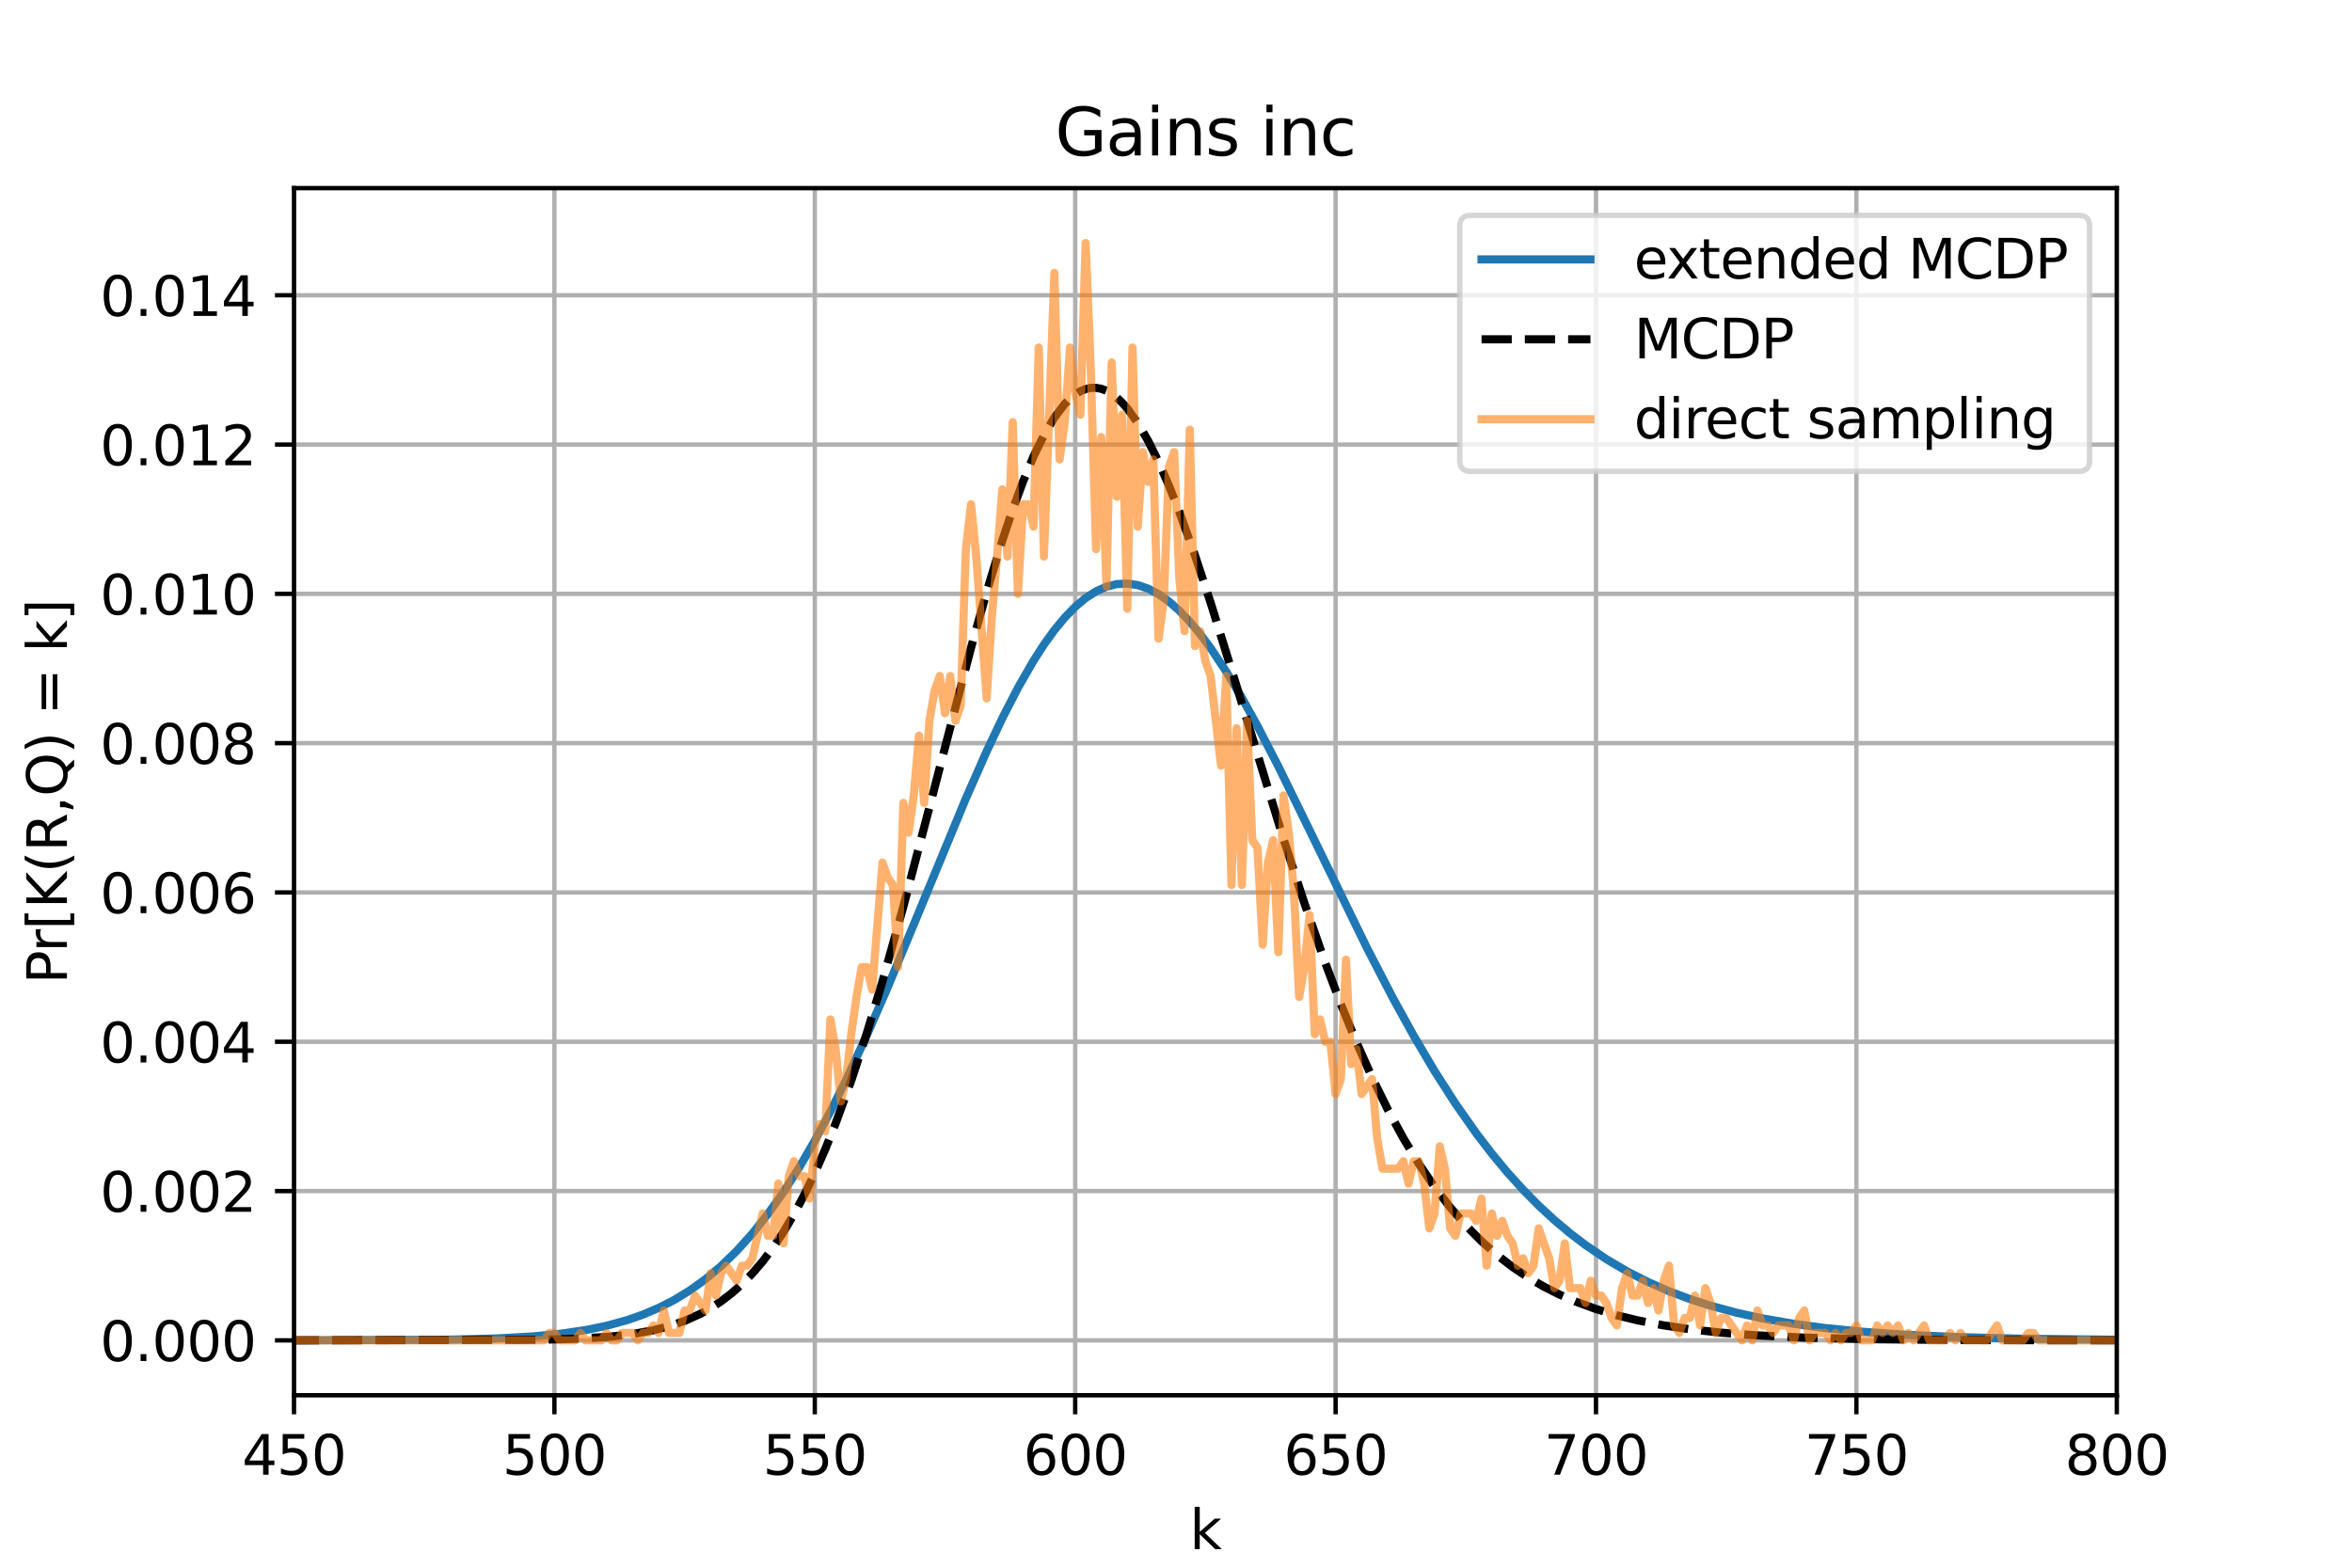 <?xml version="1.0" encoding="utf-8" standalone="no"?>
<!DOCTYPE svg PUBLIC "-//W3C//DTD SVG 1.1//EN"
  "http://www.w3.org/Graphics/SVG/1.1/DTD/svg11.dtd">
<svg xmlns:xlink="http://www.w3.org/1999/xlink" width="432pt" height="288pt" viewBox="0 0 432 288" xmlns="http://www.w3.org/2000/svg" version="1.1">
 <defs>
  <style type="text/css">*{stroke-linejoin: round; stroke-linecap: butt}</style>
 </defs>
 <g id="figure_1">
  <g id="patch_1">
   <path d="M 0 288 
L 432 288 
L 432 0 
L 0 0 
z
" style="fill: #ffffff"/>
  </g>
  <g id="axes_1">
   <g id="patch_2">
    <path d="M 54 256.32 
L 388.8 256.32 
L 388.8 34.56 
L 54 34.56 
z
" style="fill: #ffffff"/>
   </g>
   <g id="matplotlib.axis_1">
    <g id="xtick_1">
     <g id="line2d_1">
      <path d="M 54 256.32 
L 54 34.56 
" clip-path="url(#pe36a8dc9d0)" style="fill: none; stroke: #b0b0b0; stroke-width: 0.8; stroke-linecap: square"/>
     </g>
     <g id="line2d_2">
      <defs>
       <path id="m3f7d55dd46" d="M 0 0 
L 0 3.5 
" style="stroke: #000000; stroke-width: 0.8"/>
      </defs>
      <g>
       <use xlink:href="#m3f7d55dd46" x="54" y="256.32" style="stroke: #000000; stroke-width: 0.8"/>
      </g>
     </g>
     <g id="text_1">
      <!-- 450 -->
      <g transform="translate(44.456 270.918) scale(0.1 -0.1)">
       <defs>
        <path id="DejaVuSans-34" d="M 2419 4116 
L 825 1625 
L 2419 1625 
L 2419 4116 
z
M 2253 4666 
L 3047 4666 
L 3047 1625 
L 3713 1625 
L 3713 1100 
L 3047 1100 
L 3047 0 
L 2419 0 
L 2419 1100 
L 313 1100 
L 313 1709 
L 2253 4666 
z
" transform="scale(0.016)"/>
        <path id="DejaVuSans-35" d="M 691 4666 
L 3169 4666 
L 3169 4134 
L 1269 4134 
L 1269 2991 
Q 1406 3038 1543 3061 
Q 1681 3084 1819 3084 
Q 2600 3084 3056 2656 
Q 3513 2228 3513 1497 
Q 3513 744 3044 326 
Q 2575 -91 1722 -91 
Q 1428 -91 1123 -41 
Q 819 9 494 109 
L 494 744 
Q 775 591 1075 516 
Q 1375 441 1709 441 
Q 2250 441 2565 725 
Q 2881 1009 2881 1497 
Q 2881 1984 2565 2268 
Q 2250 2553 1709 2553 
Q 1456 2553 1204 2497 
Q 953 2441 691 2322 
L 691 4666 
z
" transform="scale(0.016)"/>
        <path id="DejaVuSans-30" d="M 2034 4250 
Q 1547 4250 1301 3770 
Q 1056 3291 1056 2328 
Q 1056 1369 1301 889 
Q 1547 409 2034 409 
Q 2525 409 2770 889 
Q 3016 1369 3016 2328 
Q 3016 3291 2770 3770 
Q 2525 4250 2034 4250 
z
M 2034 4750 
Q 2819 4750 3233 4129 
Q 3647 3509 3647 2328 
Q 3647 1150 3233 529 
Q 2819 -91 2034 -91 
Q 1250 -91 836 529 
Q 422 1150 422 2328 
Q 422 3509 836 4129 
Q 1250 4750 2034 4750 
z
" transform="scale(0.016)"/>
       </defs>
       <use xlink:href="#DejaVuSans-34"/>
       <use xlink:href="#DejaVuSans-35" x="63.623"/>
       <use xlink:href="#DejaVuSans-30" x="127.246"/>
      </g>
     </g>
    </g>
    <g id="xtick_2">
     <g id="line2d_3">
      <path d="M 101.829 256.32 
L 101.829 34.56 
" clip-path="url(#pe36a8dc9d0)" style="fill: none; stroke: #b0b0b0; stroke-width: 0.8; stroke-linecap: square"/>
     </g>
     <g id="line2d_4">
      <g>
       <use xlink:href="#m3f7d55dd46" x="101.829" y="256.32" style="stroke: #000000; stroke-width: 0.8"/>
      </g>
     </g>
     <g id="text_2">
      <!-- 500 -->
      <g transform="translate(92.285 270.918) scale(0.1 -0.1)">
       <use xlink:href="#DejaVuSans-35"/>
       <use xlink:href="#DejaVuSans-30" x="63.623"/>
       <use xlink:href="#DejaVuSans-30" x="127.246"/>
      </g>
     </g>
    </g>
    <g id="xtick_3">
     <g id="line2d_5">
      <path d="M 149.657 256.32 
L 149.657 34.56 
" clip-path="url(#pe36a8dc9d0)" style="fill: none; stroke: #b0b0b0; stroke-width: 0.8; stroke-linecap: square"/>
     </g>
     <g id="line2d_6">
      <g>
       <use xlink:href="#m3f7d55dd46" x="149.657" y="256.32" style="stroke: #000000; stroke-width: 0.8"/>
      </g>
     </g>
     <g id="text_3">
      <!-- 550 -->
      <g transform="translate(140.113 270.918) scale(0.1 -0.1)">
       <use xlink:href="#DejaVuSans-35"/>
       <use xlink:href="#DejaVuSans-35" x="63.623"/>
       <use xlink:href="#DejaVuSans-30" x="127.246"/>
      </g>
     </g>
    </g>
    <g id="xtick_4">
     <g id="line2d_7">
      <path d="M 197.486 256.32 
L 197.486 34.56 
" clip-path="url(#pe36a8dc9d0)" style="fill: none; stroke: #b0b0b0; stroke-width: 0.8; stroke-linecap: square"/>
     </g>
     <g id="line2d_8">
      <g>
       <use xlink:href="#m3f7d55dd46" x="197.486" y="256.32" style="stroke: #000000; stroke-width: 0.8"/>
      </g>
     </g>
     <g id="text_4">
      <!-- 600 -->
      <g transform="translate(187.942 270.918) scale(0.1 -0.1)">
       <defs>
        <path id="DejaVuSans-36" d="M 2113 2584 
Q 1688 2584 1439 2293 
Q 1191 2003 1191 1497 
Q 1191 994 1439 701 
Q 1688 409 2113 409 
Q 2538 409 2786 701 
Q 3034 994 3034 1497 
Q 3034 2003 2786 2293 
Q 2538 2584 2113 2584 
z
M 3366 4563 
L 3366 3988 
Q 3128 4100 2886 4159 
Q 2644 4219 2406 4219 
Q 1781 4219 1451 3797 
Q 1122 3375 1075 2522 
Q 1259 2794 1537 2939 
Q 1816 3084 2150 3084 
Q 2853 3084 3261 2657 
Q 3669 2231 3669 1497 
Q 3669 778 3244 343 
Q 2819 -91 2113 -91 
Q 1303 -91 875 529 
Q 447 1150 447 2328 
Q 447 3434 972 4092 
Q 1497 4750 2381 4750 
Q 2619 4750 2861 4703 
Q 3103 4656 3366 4563 
z
" transform="scale(0.016)"/>
       </defs>
       <use xlink:href="#DejaVuSans-36"/>
       <use xlink:href="#DejaVuSans-30" x="63.623"/>
       <use xlink:href="#DejaVuSans-30" x="127.246"/>
      </g>
     </g>
    </g>
    <g id="xtick_5">
     <g id="line2d_9">
      <path d="M 245.314 256.32 
L 245.314 34.56 
" clip-path="url(#pe36a8dc9d0)" style="fill: none; stroke: #b0b0b0; stroke-width: 0.8; stroke-linecap: square"/>
     </g>
     <g id="line2d_10">
      <g>
       <use xlink:href="#m3f7d55dd46" x="245.314" y="256.32" style="stroke: #000000; stroke-width: 0.8"/>
      </g>
     </g>
     <g id="text_5">
      <!-- 650 -->
      <g transform="translate(235.771 270.918) scale(0.1 -0.1)">
       <use xlink:href="#DejaVuSans-36"/>
       <use xlink:href="#DejaVuSans-35" x="63.623"/>
       <use xlink:href="#DejaVuSans-30" x="127.246"/>
      </g>
     </g>
    </g>
    <g id="xtick_6">
     <g id="line2d_11">
      <path d="M 293.143 256.32 
L 293.143 34.56 
" clip-path="url(#pe36a8dc9d0)" style="fill: none; stroke: #b0b0b0; stroke-width: 0.8; stroke-linecap: square"/>
     </g>
     <g id="line2d_12">
      <g>
       <use xlink:href="#m3f7d55dd46" x="293.143" y="256.32" style="stroke: #000000; stroke-width: 0.8"/>
      </g>
     </g>
     <g id="text_6">
      <!-- 700 -->
      <g transform="translate(283.599 270.918) scale(0.1 -0.1)">
       <defs>
        <path id="DejaVuSans-37" d="M 525 4666 
L 3525 4666 
L 3525 4397 
L 1831 0 
L 1172 0 
L 2766 4134 
L 525 4134 
L 525 4666 
z
" transform="scale(0.016)"/>
       </defs>
       <use xlink:href="#DejaVuSans-37"/>
       <use xlink:href="#DejaVuSans-30" x="63.623"/>
       <use xlink:href="#DejaVuSans-30" x="127.246"/>
      </g>
     </g>
    </g>
    <g id="xtick_7">
     <g id="line2d_13">
      <path d="M 340.971 256.32 
L 340.971 34.56 
" clip-path="url(#pe36a8dc9d0)" style="fill: none; stroke: #b0b0b0; stroke-width: 0.8; stroke-linecap: square"/>
     </g>
     <g id="line2d_14">
      <g>
       <use xlink:href="#m3f7d55dd46" x="340.971" y="256.32" style="stroke: #000000; stroke-width: 0.8"/>
      </g>
     </g>
     <g id="text_7">
      <!-- 750 -->
      <g transform="translate(331.428 270.918) scale(0.1 -0.1)">
       <use xlink:href="#DejaVuSans-37"/>
       <use xlink:href="#DejaVuSans-35" x="63.623"/>
       <use xlink:href="#DejaVuSans-30" x="127.246"/>
      </g>
     </g>
    </g>
    <g id="xtick_8">
     <g id="line2d_15">
      <path d="M 388.8 256.32 
L 388.8 34.56 
" clip-path="url(#pe36a8dc9d0)" style="fill: none; stroke: #b0b0b0; stroke-width: 0.8; stroke-linecap: square"/>
     </g>
     <g id="line2d_16">
      <g>
       <use xlink:href="#m3f7d55dd46" x="388.8" y="256.32" style="stroke: #000000; stroke-width: 0.8"/>
      </g>
     </g>
     <g id="text_8">
      <!-- 800 -->
      <g transform="translate(379.256 270.918) scale(0.1 -0.1)">
       <defs>
        <path id="DejaVuSans-38" d="M 2034 2216 
Q 1584 2216 1326 1975 
Q 1069 1734 1069 1313 
Q 1069 891 1326 650 
Q 1584 409 2034 409 
Q 2484 409 2743 651 
Q 3003 894 3003 1313 
Q 3003 1734 2745 1975 
Q 2488 2216 2034 2216 
z
M 1403 2484 
Q 997 2584 770 2862 
Q 544 3141 544 3541 
Q 544 4100 942 4425 
Q 1341 4750 2034 4750 
Q 2731 4750 3128 4425 
Q 3525 4100 3525 3541 
Q 3525 3141 3298 2862 
Q 3072 2584 2669 2484 
Q 3125 2378 3379 2068 
Q 3634 1759 3634 1313 
Q 3634 634 3220 271 
Q 2806 -91 2034 -91 
Q 1263 -91 848 271 
Q 434 634 434 1313 
Q 434 1759 690 2068 
Q 947 2378 1403 2484 
z
M 1172 3481 
Q 1172 3119 1398 2916 
Q 1625 2713 2034 2713 
Q 2441 2713 2670 2916 
Q 2900 3119 2900 3481 
Q 2900 3844 2670 4047 
Q 2441 4250 2034 4250 
Q 1625 4250 1398 4047 
Q 1172 3844 1172 3481 
z
" transform="scale(0.016)"/>
       </defs>
       <use xlink:href="#DejaVuSans-38"/>
       <use xlink:href="#DejaVuSans-30" x="63.623"/>
       <use xlink:href="#DejaVuSans-30" x="127.246"/>
      </g>
     </g>
    </g>
    <g id="text_9">
     <!-- k -->
     <g transform="translate(218.505 284.597) scale(0.1 -0.1)">
      <defs>
       <path id="DejaVuSans-6b" d="M 581 4863 
L 1159 4863 
L 1159 1991 
L 2875 3500 
L 3609 3500 
L 1753 1863 
L 3688 0 
L 2938 0 
L 1159 1709 
L 1159 0 
L 581 0 
L 581 4863 
z
" transform="scale(0.016)"/>
      </defs>
      <use xlink:href="#DejaVuSans-6b"/>
     </g>
    </g>
   </g>
   <g id="matplotlib.axis_2">
    <g id="ytick_1">
     <g id="line2d_17">
      <path d="M 54 246.24 
L 388.8 246.24 
" clip-path="url(#pe36a8dc9d0)" style="fill: none; stroke: #b0b0b0; stroke-width: 0.8; stroke-linecap: square"/>
     </g>
     <g id="line2d_18">
      <defs>
       <path id="m214c21cebf" d="M 0 0 
L -3.5 0 
" style="stroke: #000000; stroke-width: 0.8"/>
      </defs>
      <g>
       <use xlink:href="#m214c21cebf" x="54" y="246.24" style="stroke: #000000; stroke-width: 0.8"/>
      </g>
     </g>
     <g id="text_10">
      <!-- 0.000 -->
      <g transform="translate(18.372 250.039) scale(0.1 -0.1)">
       <defs>
        <path id="DejaVuSans-2e" d="M 684 794 
L 1344 794 
L 1344 0 
L 684 0 
L 684 794 
z
" transform="scale(0.016)"/>
       </defs>
       <use xlink:href="#DejaVuSans-30"/>
       <use xlink:href="#DejaVuSans-2e" x="63.623"/>
       <use xlink:href="#DejaVuSans-30" x="95.41"/>
       <use xlink:href="#DejaVuSans-30" x="159.033"/>
       <use xlink:href="#DejaVuSans-30" x="222.656"/>
      </g>
     </g>
    </g>
    <g id="ytick_2">
     <g id="line2d_19">
      <path d="M 54 218.811 
L 388.8 218.811 
" clip-path="url(#pe36a8dc9d0)" style="fill: none; stroke: #b0b0b0; stroke-width: 0.8; stroke-linecap: square"/>
     </g>
     <g id="line2d_20">
      <g>
       <use xlink:href="#m214c21cebf" x="54" y="218.811" style="stroke: #000000; stroke-width: 0.8"/>
      </g>
     </g>
     <g id="text_11">
      <!-- 0.002 -->
      <g transform="translate(18.372 222.611) scale(0.1 -0.1)">
       <defs>
        <path id="DejaVuSans-32" d="M 1228 531 
L 3431 531 
L 3431 0 
L 469 0 
L 469 531 
Q 828 903 1448 1529 
Q 2069 2156 2228 2338 
Q 2531 2678 2651 2914 
Q 2772 3150 2772 3378 
Q 2772 3750 2511 3984 
Q 2250 4219 1831 4219 
Q 1534 4219 1204 4116 
Q 875 4013 500 3803 
L 500 4441 
Q 881 4594 1212 4672 
Q 1544 4750 1819 4750 
Q 2544 4750 2975 4387 
Q 3406 4025 3406 3419 
Q 3406 3131 3298 2873 
Q 3191 2616 2906 2266 
Q 2828 2175 2409 1742 
Q 1991 1309 1228 531 
z
" transform="scale(0.016)"/>
       </defs>
       <use xlink:href="#DejaVuSans-30"/>
       <use xlink:href="#DejaVuSans-2e" x="63.623"/>
       <use xlink:href="#DejaVuSans-30" x="95.41"/>
       <use xlink:href="#DejaVuSans-30" x="159.033"/>
       <use xlink:href="#DejaVuSans-32" x="222.656"/>
      </g>
     </g>
    </g>
    <g id="ytick_3">
     <g id="line2d_21">
      <path d="M 54 191.383 
L 388.8 191.383 
" clip-path="url(#pe36a8dc9d0)" style="fill: none; stroke: #b0b0b0; stroke-width: 0.8; stroke-linecap: square"/>
     </g>
     <g id="line2d_22">
      <g>
       <use xlink:href="#m214c21cebf" x="54" y="191.383" style="stroke: #000000; stroke-width: 0.8"/>
      </g>
     </g>
     <g id="text_12">
      <!-- 0.004 -->
      <g transform="translate(18.372 195.182) scale(0.1 -0.1)">
       <use xlink:href="#DejaVuSans-30"/>
       <use xlink:href="#DejaVuSans-2e" x="63.623"/>
       <use xlink:href="#DejaVuSans-30" x="95.41"/>
       <use xlink:href="#DejaVuSans-30" x="159.033"/>
       <use xlink:href="#DejaVuSans-34" x="222.656"/>
      </g>
     </g>
    </g>
    <g id="ytick_4">
     <g id="line2d_23">
      <path d="M 54 163.954 
L 388.8 163.954 
" clip-path="url(#pe36a8dc9d0)" style="fill: none; stroke: #b0b0b0; stroke-width: 0.8; stroke-linecap: square"/>
     </g>
     <g id="line2d_24">
      <g>
       <use xlink:href="#m214c21cebf" x="54" y="163.954" style="stroke: #000000; stroke-width: 0.8"/>
      </g>
     </g>
     <g id="text_13">
      <!-- 0.006 -->
      <g transform="translate(18.372 167.754) scale(0.1 -0.1)">
       <use xlink:href="#DejaVuSans-30"/>
       <use xlink:href="#DejaVuSans-2e" x="63.623"/>
       <use xlink:href="#DejaVuSans-30" x="95.41"/>
       <use xlink:href="#DejaVuSans-30" x="159.033"/>
       <use xlink:href="#DejaVuSans-36" x="222.656"/>
      </g>
     </g>
    </g>
    <g id="ytick_5">
     <g id="line2d_25">
      <path d="M 54 136.526 
L 388.8 136.526 
" clip-path="url(#pe36a8dc9d0)" style="fill: none; stroke: #b0b0b0; stroke-width: 0.8; stroke-linecap: square"/>
     </g>
     <g id="line2d_26">
      <g>
       <use xlink:href="#m214c21cebf" x="54" y="136.526" style="stroke: #000000; stroke-width: 0.8"/>
      </g>
     </g>
     <g id="text_14">
      <!-- 0.008 -->
      <g transform="translate(18.372 140.325) scale(0.1 -0.1)">
       <use xlink:href="#DejaVuSans-30"/>
       <use xlink:href="#DejaVuSans-2e" x="63.623"/>
       <use xlink:href="#DejaVuSans-30" x="95.41"/>
       <use xlink:href="#DejaVuSans-30" x="159.033"/>
       <use xlink:href="#DejaVuSans-38" x="222.656"/>
      </g>
     </g>
    </g>
    <g id="ytick_6">
     <g id="line2d_27">
      <path d="M 54 109.097 
L 388.8 109.097 
" clip-path="url(#pe36a8dc9d0)" style="fill: none; stroke: #b0b0b0; stroke-width: 0.8; stroke-linecap: square"/>
     </g>
     <g id="line2d_28">
      <g>
       <use xlink:href="#m214c21cebf" x="54" y="109.097" style="stroke: #000000; stroke-width: 0.8"/>
      </g>
     </g>
     <g id="text_15">
      <!-- 0.010 -->
      <g transform="translate(18.372 112.896) scale(0.1 -0.1)">
       <defs>
        <path id="DejaVuSans-31" d="M 794 531 
L 1825 531 
L 1825 4091 
L 703 3866 
L 703 4441 
L 1819 4666 
L 2450 4666 
L 2450 531 
L 3481 531 
L 3481 0 
L 794 0 
L 794 531 
z
" transform="scale(0.016)"/>
       </defs>
       <use xlink:href="#DejaVuSans-30"/>
       <use xlink:href="#DejaVuSans-2e" x="63.623"/>
       <use xlink:href="#DejaVuSans-30" x="95.41"/>
       <use xlink:href="#DejaVuSans-31" x="159.033"/>
       <use xlink:href="#DejaVuSans-30" x="222.656"/>
      </g>
     </g>
    </g>
    <g id="ytick_7">
     <g id="line2d_29">
      <path d="M 54 81.669 
L 388.8 81.669 
" clip-path="url(#pe36a8dc9d0)" style="fill: none; stroke: #b0b0b0; stroke-width: 0.8; stroke-linecap: square"/>
     </g>
     <g id="line2d_30">
      <g>
       <use xlink:href="#m214c21cebf" x="54" y="81.669" style="stroke: #000000; stroke-width: 0.8"/>
      </g>
     </g>
     <g id="text_16">
      <!-- 0.012 -->
      <g transform="translate(18.372 85.468) scale(0.1 -0.1)">
       <use xlink:href="#DejaVuSans-30"/>
       <use xlink:href="#DejaVuSans-2e" x="63.623"/>
       <use xlink:href="#DejaVuSans-30" x="95.41"/>
       <use xlink:href="#DejaVuSans-31" x="159.033"/>
       <use xlink:href="#DejaVuSans-32" x="222.656"/>
      </g>
     </g>
    </g>
    <g id="ytick_8">
     <g id="line2d_31">
      <path d="M 54 54.24 
L 388.8 54.24 
" clip-path="url(#pe36a8dc9d0)" style="fill: none; stroke: #b0b0b0; stroke-width: 0.8; stroke-linecap: square"/>
     </g>
     <g id="line2d_32">
      <g>
       <use xlink:href="#m214c21cebf" x="54" y="54.24" style="stroke: #000000; stroke-width: 0.8"/>
      </g>
     </g>
     <g id="text_17">
      <!-- 0.014 -->
      <g transform="translate(18.372 58.039) scale(0.1 -0.1)">
       <use xlink:href="#DejaVuSans-30"/>
       <use xlink:href="#DejaVuSans-2e" x="63.623"/>
       <use xlink:href="#DejaVuSans-30" x="95.41"/>
       <use xlink:href="#DejaVuSans-31" x="159.033"/>
       <use xlink:href="#DejaVuSans-34" x="222.656"/>
      </g>
     </g>
    </g>
    <g id="text_18">
     <!-- Pr[K(R,Q) = k] -->
     <g transform="translate(12.292 180.767) rotate(-90) scale(0.1 -0.1)">
      <defs>
       <path id="DejaVuSans-50" d="M 1259 4147 
L 1259 2394 
L 2053 2394 
Q 2494 2394 2734 2622 
Q 2975 2850 2975 3272 
Q 2975 3691 2734 3919 
Q 2494 4147 2053 4147 
L 1259 4147 
z
M 628 4666 
L 2053 4666 
Q 2838 4666 3239 4311 
Q 3641 3956 3641 3272 
Q 3641 2581 3239 2228 
Q 2838 1875 2053 1875 
L 1259 1875 
L 1259 0 
L 628 0 
L 628 4666 
z
" transform="scale(0.016)"/>
       <path id="DejaVuSans-72" d="M 2631 2963 
Q 2534 3019 2420 3045 
Q 2306 3072 2169 3072 
Q 1681 3072 1420 2755 
Q 1159 2438 1159 1844 
L 1159 0 
L 581 0 
L 581 3500 
L 1159 3500 
L 1159 2956 
Q 1341 3275 1631 3429 
Q 1922 3584 2338 3584 
Q 2397 3584 2469 3576 
Q 2541 3569 2628 3553 
L 2631 2963 
z
" transform="scale(0.016)"/>
       <path id="DejaVuSans-5b" d="M 550 4863 
L 1875 4863 
L 1875 4416 
L 1125 4416 
L 1125 -397 
L 1875 -397 
L 1875 -844 
L 550 -844 
L 550 4863 
z
" transform="scale(0.016)"/>
       <path id="DejaVuSans-4b" d="M 628 4666 
L 1259 4666 
L 1259 2694 
L 3353 4666 
L 4166 4666 
L 1850 2491 
L 4331 0 
L 3500 0 
L 1259 2247 
L 1259 0 
L 628 0 
L 628 4666 
z
" transform="scale(0.016)"/>
       <path id="DejaVuSans-28" d="M 1984 4856 
Q 1566 4138 1362 3434 
Q 1159 2731 1159 2009 
Q 1159 1288 1364 580 
Q 1569 -128 1984 -844 
L 1484 -844 
Q 1016 -109 783 600 
Q 550 1309 550 2009 
Q 550 2706 781 3412 
Q 1013 4119 1484 4856 
L 1984 4856 
z
" transform="scale(0.016)"/>
       <path id="DejaVuSans-52" d="M 2841 2188 
Q 3044 2119 3236 1894 
Q 3428 1669 3622 1275 
L 4263 0 
L 3584 0 
L 2988 1197 
Q 2756 1666 2539 1819 
Q 2322 1972 1947 1972 
L 1259 1972 
L 1259 0 
L 628 0 
L 628 4666 
L 2053 4666 
Q 2853 4666 3247 4331 
Q 3641 3997 3641 3322 
Q 3641 2881 3436 2590 
Q 3231 2300 2841 2188 
z
M 1259 4147 
L 1259 2491 
L 2053 2491 
Q 2509 2491 2742 2702 
Q 2975 2913 2975 3322 
Q 2975 3731 2742 3939 
Q 2509 4147 2053 4147 
L 1259 4147 
z
" transform="scale(0.016)"/>
       <path id="DejaVuSans-2c" d="M 750 794 
L 1409 794 
L 1409 256 
L 897 -744 
L 494 -744 
L 750 256 
L 750 794 
z
" transform="scale(0.016)"/>
       <path id="DejaVuSans-51" d="M 2522 4238 
Q 1834 4238 1429 3725 
Q 1025 3213 1025 2328 
Q 1025 1447 1429 934 
Q 1834 422 2522 422 
Q 3209 422 3611 934 
Q 4013 1447 4013 2328 
Q 4013 3213 3611 3725 
Q 3209 4238 2522 4238 
z
M 3406 84 
L 4238 -825 
L 3475 -825 
L 2784 -78 
Q 2681 -84 2626 -87 
Q 2572 -91 2522 -91 
Q 1538 -91 948 567 
Q 359 1225 359 2328 
Q 359 3434 948 4092 
Q 1538 4750 2522 4750 
Q 3503 4750 4090 4092 
Q 4678 3434 4678 2328 
Q 4678 1516 4351 937 
Q 4025 359 3406 84 
z
" transform="scale(0.016)"/>
       <path id="DejaVuSans-29" d="M 513 4856 
L 1013 4856 
Q 1481 4119 1714 3412 
Q 1947 2706 1947 2009 
Q 1947 1309 1714 600 
Q 1481 -109 1013 -844 
L 513 -844 
Q 928 -128 1133 580 
Q 1338 1288 1338 2009 
Q 1338 2731 1133 3434 
Q 928 4138 513 4856 
z
" transform="scale(0.016)"/>
       <path id="DejaVuSans-20" transform="scale(0.016)"/>
       <path id="DejaVuSans-3d" d="M 678 2906 
L 4684 2906 
L 4684 2381 
L 678 2381 
L 678 2906 
z
M 678 1631 
L 4684 1631 
L 4684 1100 
L 678 1100 
L 678 1631 
z
" transform="scale(0.016)"/>
       <path id="DejaVuSans-5d" d="M 1947 4863 
L 1947 -844 
L 622 -844 
L 622 -397 
L 1369 -397 
L 1369 4416 
L 622 4416 
L 622 4863 
L 1947 4863 
z
" transform="scale(0.016)"/>
      </defs>
      <use xlink:href="#DejaVuSans-50"/>
      <use xlink:href="#DejaVuSans-72" x="58.553"/>
      <use xlink:href="#DejaVuSans-5b" x="99.666"/>
      <use xlink:href="#DejaVuSans-4b" x="138.68"/>
      <use xlink:href="#DejaVuSans-28" x="204.256"/>
      <use xlink:href="#DejaVuSans-52" x="243.27"/>
      <use xlink:href="#DejaVuSans-2c" x="312.752"/>
      <use xlink:href="#DejaVuSans-51" x="344.539"/>
      <use xlink:href="#DejaVuSans-29" x="423.25"/>
      <use xlink:href="#DejaVuSans-20" x="462.264"/>
      <use xlink:href="#DejaVuSans-3d" x="494.051"/>
      <use xlink:href="#DejaVuSans-20" x="577.84"/>
      <use xlink:href="#DejaVuSans-6b" x="609.627"/>
      <use xlink:href="#DejaVuSans-5d" x="667.537"/>
     </g>
    </g>
   </g>
   <g id="line2d_33">
    <path d="M 53.043 246.238 
L 81.741 246.124 
L 91.306 245.883 
L 98.002 245.503 
L 102.785 245.044 
L 107.568 244.348 
L 111.394 243.561 
L 115.221 242.507 
L 118.09 241.503 
L 120.96 240.283 
L 123.83 238.815 
L 126.699 237.066 
L 129.569 235.004 
L 132.439 232.596 
L 135.309 229.813 
L 138.178 226.628 
L 141.048 223.019 
L 143.918 218.973 
L 146.787 214.481 
L 149.657 209.546 
L 152.527 204.182 
L 155.397 198.413 
L 159.223 190.154 
L 163.049 181.362 
L 168.789 167.528 
L 177.398 146.701 
L 181.224 138.019 
L 184.094 131.952 
L 186.963 126.375 
L 189.833 121.379 
L 191.746 118.411 
L 193.659 115.76 
L 195.573 113.442 
L 197.486 111.474 
L 199.399 109.868 
L 201.312 108.634 
L 203.225 107.778 
L 205.138 107.302 
L 207.051 107.207 
L 208.965 107.487 
L 210.878 108.137 
L 212.791 109.147 
L 214.704 110.504 
L 216.617 112.192 
L 218.53 114.195 
L 220.443 116.492 
L 222.357 119.063 
L 225.226 123.382 
L 228.096 128.183 
L 230.966 133.383 
L 234.792 140.787 
L 240.531 152.506 
L 251.054 174.111 
L 255.837 183.345 
L 259.663 190.284 
L 263.489 196.758 
L 267.315 202.73 
L 271.142 208.183 
L 274.011 211.931 
L 276.881 215.391 
L 279.751 218.572 
L 282.621 221.483 
L 285.49 224.138 
L 288.36 226.552 
L 291.23 228.738 
L 295.056 231.327 
L 298.882 233.577 
L 302.709 235.524 
L 306.535 237.202 
L 310.361 238.642 
L 314.187 239.874 
L 318.97 241.161 
L 323.753 242.208 
L 329.493 243.206 
L 335.232 243.975 
L 341.928 244.644 
L 349.581 245.185 
L 359.146 245.622 
L 371.582 245.941 
L 388.8 246.136 
L 389.757 246.142 
L 389.757 246.142 
" clip-path="url(#pe36a8dc9d0)" style="fill: none; stroke: #1f77b4; stroke-width: 1.5; stroke-linecap: square"/>
   </g>
   <g id="line2d_34">
    <path d="M 53.043 246.24 
L 98.959 246.137 
L 106.611 245.918 
L 112.351 245.531 
L 116.177 245.078 
L 120.003 244.383 
L 122.873 243.645 
L 125.743 242.662 
L 128.613 241.375 
L 130.526 240.314 
L 132.439 239.066 
L 134.352 237.606 
L 136.265 235.912 
L 138.178 233.958 
L 140.091 231.72 
L 142.005 229.174 
L 143.918 226.299 
L 145.831 223.073 
L 147.744 219.48 
L 149.657 215.505 
L 151.57 211.139 
L 153.483 206.377 
L 156.353 198.499 
L 159.223 189.769 
L 162.093 180.26 
L 165.919 166.561 
L 170.702 148.339 
L 178.354 118.992 
L 181.224 108.744 
L 184.094 99.312 
L 186.007 93.601 
L 187.92 88.428 
L 189.833 83.854 
L 191.746 79.932 
L 193.659 76.704 
L 195.573 74.203 
L 196.529 73.234 
L 197.486 72.454 
L 198.442 71.865 
L 199.399 71.468 
L 200.355 71.262 
L 201.312 71.248 
L 202.269 71.422 
L 203.225 71.784 
L 204.182 72.33 
L 205.138 73.058 
L 206.095 73.963 
L 207.051 75.041 
L 208.965 77.697 
L 210.878 80.981 
L 212.791 84.842 
L 214.704 89.223 
L 216.617 94.065 
L 219.487 102.053 
L 222.357 110.718 
L 227.139 126.085 
L 235.749 154.145 
L 239.575 165.898 
L 243.401 176.853 
L 246.271 184.454 
L 249.141 191.486 
L 252.01 197.933 
L 254.88 203.796 
L 257.75 209.087 
L 260.619 213.831 
L 263.489 218.058 
L 266.359 221.806 
L 269.229 225.112 
L 272.098 228.017 
L 274.968 230.559 
L 277.838 232.776 
L 280.707 234.705 
L 283.577 236.379 
L 286.447 237.828 
L 289.317 239.079 
L 293.143 240.482 
L 296.969 241.629 
L 300.795 242.563 
L 305.578 243.486 
L 310.361 244.193 
L 316.101 244.82 
L 322.797 245.327 
L 331.406 245.734 
L 342.885 246.018 
L 360.103 246.18 
L 389.757 246.235 
L 389.757 246.235 
" clip-path="url(#pe36a8dc9d0)" style="fill: none; stroke-dasharray: 5.55,2.4; stroke-dashoffset: 0; stroke: #000000; stroke-width: 1.5"/>
   </g>
   <g id="line2d_35">
    <path d="M -1 246.24 
L 99.915 246.24 
L 100.872 244.869 
L 101.829 244.869 
L 102.785 246.24 
L 105.655 246.24 
L 106.611 244.869 
L 107.568 246.24 
L 110.438 246.24 
L 111.394 244.869 
L 112.351 246.24 
L 113.307 246.24 
L 114.264 244.869 
L 116.177 244.869 
L 117.134 246.24 
L 118.09 244.869 
L 119.047 244.869 
L 120.003 243.497 
L 120.96 244.869 
L 121.917 240.754 
L 122.873 244.869 
L 124.786 244.869 
L 125.743 240.754 
L 126.699 240.754 
L 127.656 238.011 
L 129.569 240.754 
L 130.526 233.897 
L 131.482 238.011 
L 132.439 233.897 
L 133.395 232.526 
L 135.309 235.269 
L 136.265 232.526 
L 137.222 232.526 
L 138.178 231.154 
L 140.091 222.926 
L 141.048 227.04 
L 142.005 227.04 
L 142.961 217.44 
L 143.918 228.411 
L 144.874 216.069 
L 145.831 213.326 
L 146.787 216.069 
L 147.744 216.069 
L 148.701 220.183 
L 149.657 210.583 
L 150.614 206.469 
L 151.57 207.84 
L 152.527 187.269 
L 153.483 192.754 
L 154.44 202.354 
L 155.397 198.24 
L 156.353 190.011 
L 157.31 183.154 
L 158.266 177.669 
L 159.223 177.669 
L 160.179 181.783 
L 162.093 158.469 
L 163.049 161.211 
L 164.006 162.583 
L 164.962 177.669 
L 165.919 147.497 
L 166.875 152.983 
L 167.832 146.126 
L 168.789 135.154 
L 169.745 147.497 
L 170.702 132.411 
L 171.658 126.926 
L 172.615 124.183 
L 173.571 131.04 
L 174.528 124.183 
L 175.485 132.411 
L 176.441 129.669 
L 177.398 100.869 
L 178.354 92.64 
L 179.311 102.24 
L 181.224 128.297 
L 182.181 113.211 
L 183.137 102.24 
L 184.094 89.897 
L 185.05 102.24 
L 186.007 77.554 
L 186.963 109.097 
L 187.92 92.64 
L 188.877 92.64 
L 189.833 96.754 
L 190.79 63.84 
L 191.746 102.24 
L 193.659 50.126 
L 194.616 84.411 
L 195.573 77.554 
L 196.529 63.84 
L 197.486 72.069 
L 198.442 76.183 
L 199.399 44.64 
L 200.355 67.954 
L 201.312 100.869 
L 202.269 80.297 
L 203.225 107.726 
L 204.182 66.583 
L 205.138 91.269 
L 206.095 76.183 
L 207.051 111.84 
L 208.008 63.84 
L 208.965 96.754 
L 209.921 83.04 
L 210.878 88.526 
L 211.834 84.411 
L 212.791 117.326 
L 213.747 110.469 
L 214.704 85.783 
L 215.661 83.04 
L 216.617 106.354 
L 217.574 115.954 
L 218.53 78.926 
L 219.487 118.697 
L 220.443 115.954 
L 221.4 121.44 
L 222.357 124.183 
L 224.27 140.64 
L 225.226 124.183 
L 226.183 162.583 
L 227.139 133.783 
L 228.096 162.583 
L 229.053 132.411 
L 230.009 154.354 
L 230.966 155.726 
L 231.922 173.554 
L 232.879 158.469 
L 233.835 154.354 
L 234.792 174.926 
L 235.749 146.126 
L 236.705 152.983 
L 237.662 163.954 
L 238.618 183.154 
L 239.575 177.669 
L 240.531 168.069 
L 241.488 190.011 
L 242.445 187.269 
L 243.401 191.383 
L 244.358 191.383 
L 245.314 200.983 
L 246.271 198.24 
L 247.227 176.297 
L 248.184 195.497 
L 249.141 192.754 
L 250.097 200.983 
L 252.01 198.24 
L 252.967 209.211 
L 253.923 214.697 
L 256.793 214.697 
L 257.75 213.326 
L 258.706 217.44 
L 259.663 213.326 
L 260.619 213.326 
L 261.576 217.44 
L 262.533 225.669 
L 263.489 222.926 
L 264.446 210.583 
L 265.402 214.697 
L 266.359 225.669 
L 267.315 227.04 
L 268.272 222.926 
L 270.185 222.926 
L 271.142 224.297 
L 272.098 220.183 
L 273.055 232.526 
L 274.011 222.926 
L 274.968 227.04 
L 275.925 224.297 
L 276.881 227.04 
L 277.838 228.411 
L 278.794 232.526 
L 279.751 231.154 
L 280.707 233.897 
L 281.664 232.526 
L 282.621 225.669 
L 284.534 231.154 
L 285.49 236.64 
L 286.447 235.269 
L 287.403 228.411 
L 288.36 236.64 
L 290.273 236.64 
L 291.23 239.383 
L 292.186 235.269 
L 293.143 238.011 
L 294.099 238.011 
L 295.056 239.383 
L 296.013 242.126 
L 296.969 243.497 
L 297.926 236.64 
L 298.882 233.897 
L 299.839 238.011 
L 300.795 238.011 
L 301.752 235.269 
L 302.709 239.383 
L 303.665 236.64 
L 304.622 240.754 
L 305.578 235.269 
L 306.535 232.526 
L 307.491 243.497 
L 308.448 244.869 
L 309.405 242.126 
L 310.361 242.126 
L 311.318 238.011 
L 312.274 243.497 
L 313.231 236.64 
L 314.187 239.383 
L 315.144 244.869 
L 316.101 242.126 
L 317.057 242.126 
L 319.927 246.24 
L 320.883 243.497 
L 321.84 246.24 
L 322.797 240.754 
L 323.753 243.497 
L 324.71 243.497 
L 325.666 244.869 
L 326.623 243.497 
L 328.536 243.497 
L 329.493 246.24 
L 330.449 242.126 
L 331.406 240.754 
L 332.362 246.24 
L 333.319 244.869 
L 335.232 244.869 
L 336.189 246.24 
L 337.145 244.869 
L 338.102 246.24 
L 339.058 244.869 
L 340.015 244.869 
L 340.971 243.497 
L 341.928 246.24 
L 343.841 246.24 
L 344.798 243.497 
L 345.754 244.869 
L 346.711 243.497 
L 347.667 244.869 
L 348.624 243.497 
L 349.581 246.24 
L 350.537 244.869 
L 351.494 246.24 
L 353.407 243.497 
L 354.363 246.24 
L 357.233 246.24 
L 358.19 244.869 
L 359.146 246.24 
L 360.103 244.869 
L 361.059 246.24 
L 364.886 246.24 
L 366.799 243.497 
L 367.755 246.24 
L 371.582 246.24 
L 372.538 244.869 
L 373.495 244.869 
L 374.451 246.24 
L 388.8 246.24 
L 389.757 244.869 
L 389.757 244.869 
" clip-path="url(#pe36a8dc9d0)" style="fill: none; stroke: #ff7f0e; stroke-opacity: 0.6; stroke-width: 1.5; stroke-linecap: square"/>
   </g>
   <g id="patch_3">
    <path d="M 54 256.32 
L 54 34.56 
" style="fill: none; stroke: #000000; stroke-width: 0.8; stroke-linejoin: miter; stroke-linecap: square"/>
   </g>
   <g id="patch_4">
    <path d="M 388.8 256.32 
L 388.8 34.56 
" style="fill: none; stroke: #000000; stroke-width: 0.8; stroke-linejoin: miter; stroke-linecap: square"/>
   </g>
   <g id="patch_5">
    <path d="M 54 256.32 
L 388.8 256.32 
" style="fill: none; stroke: #000000; stroke-width: 0.8; stroke-linejoin: miter; stroke-linecap: square"/>
   </g>
   <g id="patch_6">
    <path d="M 54 34.56 
L 388.8 34.56 
" style="fill: none; stroke: #000000; stroke-width: 0.8; stroke-linejoin: miter; stroke-linecap: square"/>
   </g>
   <g id="text_19">
    <!-- Gains inc -->
    <g transform="translate(193.804 28.56) scale(0.12 -0.12)">
     <defs>
      <path id="DejaVuSans-47" d="M 3809 666 
L 3809 1919 
L 2778 1919 
L 2778 2438 
L 4434 2438 
L 4434 434 
Q 4069 175 3628 42 
Q 3188 -91 2688 -91 
Q 1594 -91 976 548 
Q 359 1188 359 2328 
Q 359 3472 976 4111 
Q 1594 4750 2688 4750 
Q 3144 4750 3555 4637 
Q 3966 4525 4313 4306 
L 4313 3634 
Q 3963 3931 3569 4081 
Q 3175 4231 2741 4231 
Q 1884 4231 1454 3753 
Q 1025 3275 1025 2328 
Q 1025 1384 1454 906 
Q 1884 428 2741 428 
Q 3075 428 3337 486 
Q 3600 544 3809 666 
z
" transform="scale(0.016)"/>
      <path id="DejaVuSans-61" d="M 2194 1759 
Q 1497 1759 1228 1600 
Q 959 1441 959 1056 
Q 959 750 1161 570 
Q 1363 391 1709 391 
Q 2188 391 2477 730 
Q 2766 1069 2766 1631 
L 2766 1759 
L 2194 1759 
z
M 3341 1997 
L 3341 0 
L 2766 0 
L 2766 531 
Q 2569 213 2275 61 
Q 1981 -91 1556 -91 
Q 1019 -91 701 211 
Q 384 513 384 1019 
Q 384 1609 779 1909 
Q 1175 2209 1959 2209 
L 2766 2209 
L 2766 2266 
Q 2766 2663 2505 2880 
Q 2244 3097 1772 3097 
Q 1472 3097 1187 3025 
Q 903 2953 641 2809 
L 641 3341 
Q 956 3463 1253 3523 
Q 1550 3584 1831 3584 
Q 2591 3584 2966 3190 
Q 3341 2797 3341 1997 
z
" transform="scale(0.016)"/>
      <path id="DejaVuSans-69" d="M 603 3500 
L 1178 3500 
L 1178 0 
L 603 0 
L 603 3500 
z
M 603 4863 
L 1178 4863 
L 1178 4134 
L 603 4134 
L 603 4863 
z
" transform="scale(0.016)"/>
      <path id="DejaVuSans-6e" d="M 3513 2113 
L 3513 0 
L 2938 0 
L 2938 2094 
Q 2938 2591 2744 2837 
Q 2550 3084 2163 3084 
Q 1697 3084 1428 2787 
Q 1159 2491 1159 1978 
L 1159 0 
L 581 0 
L 581 3500 
L 1159 3500 
L 1159 2956 
Q 1366 3272 1645 3428 
Q 1925 3584 2291 3584 
Q 2894 3584 3203 3211 
Q 3513 2838 3513 2113 
z
" transform="scale(0.016)"/>
      <path id="DejaVuSans-73" d="M 2834 3397 
L 2834 2853 
Q 2591 2978 2328 3040 
Q 2066 3103 1784 3103 
Q 1356 3103 1142 2972 
Q 928 2841 928 2578 
Q 928 2378 1081 2264 
Q 1234 2150 1697 2047 
L 1894 2003 
Q 2506 1872 2764 1633 
Q 3022 1394 3022 966 
Q 3022 478 2636 193 
Q 2250 -91 1575 -91 
Q 1294 -91 989 -36 
Q 684 19 347 128 
L 347 722 
Q 666 556 975 473 
Q 1284 391 1588 391 
Q 1994 391 2212 530 
Q 2431 669 2431 922 
Q 2431 1156 2273 1281 
Q 2116 1406 1581 1522 
L 1381 1569 
Q 847 1681 609 1914 
Q 372 2147 372 2553 
Q 372 3047 722 3315 
Q 1072 3584 1716 3584 
Q 2034 3584 2315 3537 
Q 2597 3491 2834 3397 
z
" transform="scale(0.016)"/>
      <path id="DejaVuSans-63" d="M 3122 3366 
L 3122 2828 
Q 2878 2963 2633 3030 
Q 2388 3097 2138 3097 
Q 1578 3097 1268 2742 
Q 959 2388 959 1747 
Q 959 1106 1268 751 
Q 1578 397 2138 397 
Q 2388 397 2633 464 
Q 2878 531 3122 666 
L 3122 134 
Q 2881 22 2623 -34 
Q 2366 -91 2075 -91 
Q 1284 -91 818 406 
Q 353 903 353 1747 
Q 353 2603 823 3093 
Q 1294 3584 2113 3584 
Q 2378 3584 2631 3529 
Q 2884 3475 3122 3366 
z
" transform="scale(0.016)"/>
     </defs>
     <use xlink:href="#DejaVuSans-47"/>
     <use xlink:href="#DejaVuSans-61" x="77.49"/>
     <use xlink:href="#DejaVuSans-69" x="138.77"/>
     <use xlink:href="#DejaVuSans-6e" x="166.553"/>
     <use xlink:href="#DejaVuSans-73" x="229.932"/>
     <use xlink:href="#DejaVuSans-20" x="282.031"/>
     <use xlink:href="#DejaVuSans-69" x="313.818"/>
     <use xlink:href="#DejaVuSans-6e" x="341.602"/>
     <use xlink:href="#DejaVuSans-63" x="404.98"/>
    </g>
   </g>
   <g id="legend_1">
    <g id="patch_7">
     <path d="M 270.123 86.594 
L 381.8 86.594 
Q 383.8 86.594 383.8 84.594 
L 383.8 41.56 
Q 383.8 39.56 381.8 39.56 
L 270.123 39.56 
Q 268.123 39.56 268.123 41.56 
L 268.123 84.594 
Q 268.123 86.594 270.123 86.594 
z
" style="fill: #ffffff; opacity: 0.8; stroke: #cccccc; stroke-linejoin: miter"/>
    </g>
    <g id="line2d_36">
     <path d="M 272.123 47.658 
L 282.123 47.658 
L 292.123 47.658 
" style="fill: none; stroke: #1f77b4; stroke-width: 1.5; stroke-linecap: square"/>
    </g>
    <g id="text_20">
     <!-- extended MCDP -->
     <g transform="translate(300.123 51.158) scale(0.1 -0.1)">
      <defs>
       <path id="DejaVuSans-65" d="M 3597 1894 
L 3597 1613 
L 953 1613 
Q 991 1019 1311 708 
Q 1631 397 2203 397 
Q 2534 397 2845 478 
Q 3156 559 3463 722 
L 3463 178 
Q 3153 47 2828 -22 
Q 2503 -91 2169 -91 
Q 1331 -91 842 396 
Q 353 884 353 1716 
Q 353 2575 817 3079 
Q 1281 3584 2069 3584 
Q 2775 3584 3186 3129 
Q 3597 2675 3597 1894 
z
M 3022 2063 
Q 3016 2534 2758 2815 
Q 2500 3097 2075 3097 
Q 1594 3097 1305 2825 
Q 1016 2553 972 2059 
L 3022 2063 
z
" transform="scale(0.016)"/>
       <path id="DejaVuSans-78" d="M 3513 3500 
L 2247 1797 
L 3578 0 
L 2900 0 
L 1881 1375 
L 863 0 
L 184 0 
L 1544 1831 
L 300 3500 
L 978 3500 
L 1906 2253 
L 2834 3500 
L 3513 3500 
z
" transform="scale(0.016)"/>
       <path id="DejaVuSans-74" d="M 1172 4494 
L 1172 3500 
L 2356 3500 
L 2356 3053 
L 1172 3053 
L 1172 1153 
Q 1172 725 1289 603 
Q 1406 481 1766 481 
L 2356 481 
L 2356 0 
L 1766 0 
Q 1100 0 847 248 
Q 594 497 594 1153 
L 594 3053 
L 172 3053 
L 172 3500 
L 594 3500 
L 594 4494 
L 1172 4494 
z
" transform="scale(0.016)"/>
       <path id="DejaVuSans-64" d="M 2906 2969 
L 2906 4863 
L 3481 4863 
L 3481 0 
L 2906 0 
L 2906 525 
Q 2725 213 2448 61 
Q 2172 -91 1784 -91 
Q 1150 -91 751 415 
Q 353 922 353 1747 
Q 353 2572 751 3078 
Q 1150 3584 1784 3584 
Q 2172 3584 2448 3432 
Q 2725 3281 2906 2969 
z
M 947 1747 
Q 947 1113 1208 752 
Q 1469 391 1925 391 
Q 2381 391 2643 752 
Q 2906 1113 2906 1747 
Q 2906 2381 2643 2742 
Q 2381 3103 1925 3103 
Q 1469 3103 1208 2742 
Q 947 2381 947 1747 
z
" transform="scale(0.016)"/>
       <path id="DejaVuSans-4d" d="M 628 4666 
L 1569 4666 
L 2759 1491 
L 3956 4666 
L 4897 4666 
L 4897 0 
L 4281 0 
L 4281 4097 
L 3078 897 
L 2444 897 
L 1241 4097 
L 1241 0 
L 628 0 
L 628 4666 
z
" transform="scale(0.016)"/>
       <path id="DejaVuSans-43" d="M 4122 4306 
L 4122 3641 
Q 3803 3938 3442 4084 
Q 3081 4231 2675 4231 
Q 1875 4231 1450 3742 
Q 1025 3253 1025 2328 
Q 1025 1406 1450 917 
Q 1875 428 2675 428 
Q 3081 428 3442 575 
Q 3803 722 4122 1019 
L 4122 359 
Q 3791 134 3420 21 
Q 3050 -91 2638 -91 
Q 1578 -91 968 557 
Q 359 1206 359 2328 
Q 359 3453 968 4101 
Q 1578 4750 2638 4750 
Q 3056 4750 3426 4639 
Q 3797 4528 4122 4306 
z
" transform="scale(0.016)"/>
       <path id="DejaVuSans-44" d="M 1259 4147 
L 1259 519 
L 2022 519 
Q 2988 519 3436 956 
Q 3884 1394 3884 2338 
Q 3884 3275 3436 3711 
Q 2988 4147 2022 4147 
L 1259 4147 
z
M 628 4666 
L 1925 4666 
Q 3281 4666 3915 4102 
Q 4550 3538 4550 2338 
Q 4550 1131 3912 565 
Q 3275 0 1925 0 
L 628 0 
L 628 4666 
z
" transform="scale(0.016)"/>
      </defs>
      <use xlink:href="#DejaVuSans-65"/>
      <use xlink:href="#DejaVuSans-78" x="59.773"/>
      <use xlink:href="#DejaVuSans-74" x="118.953"/>
      <use xlink:href="#DejaVuSans-65" x="158.162"/>
      <use xlink:href="#DejaVuSans-6e" x="219.686"/>
      <use xlink:href="#DejaVuSans-64" x="283.064"/>
      <use xlink:href="#DejaVuSans-65" x="346.541"/>
      <use xlink:href="#DejaVuSans-64" x="408.064"/>
      <use xlink:href="#DejaVuSans-20" x="471.541"/>
      <use xlink:href="#DejaVuSans-4d" x="503.328"/>
      <use xlink:href="#DejaVuSans-43" x="589.607"/>
      <use xlink:href="#DejaVuSans-44" x="659.432"/>
      <use xlink:href="#DejaVuSans-50" x="736.434"/>
     </g>
    </g>
    <g id="line2d_37">
     <path d="M 272.123 62.337 
L 282.123 62.337 
L 292.123 62.337 
" style="fill: none; stroke-dasharray: 5.55,2.4; stroke-dashoffset: 0; stroke: #000000; stroke-width: 1.5"/>
    </g>
    <g id="text_21">
     <!-- MCDP -->
     <g transform="translate(300.123 65.837) scale(0.1 -0.1)">
      <use xlink:href="#DejaVuSans-4d"/>
      <use xlink:href="#DejaVuSans-43" x="86.279"/>
      <use xlink:href="#DejaVuSans-44" x="156.104"/>
      <use xlink:href="#DejaVuSans-50" x="233.105"/>
     </g>
    </g>
    <g id="line2d_38">
     <path d="M 272.123 77.015 
L 282.123 77.015 
L 292.123 77.015 
" style="fill: none; stroke: #ff7f0e; stroke-opacity: 0.6; stroke-width: 1.5; stroke-linecap: square"/>
    </g>
    <g id="text_22">
     <!-- direct sampling -->
     <g transform="translate(300.123 80.515) scale(0.1 -0.1)">
      <defs>
       <path id="DejaVuSans-6d" d="M 3328 2828 
Q 3544 3216 3844 3400 
Q 4144 3584 4550 3584 
Q 5097 3584 5394 3201 
Q 5691 2819 5691 2113 
L 5691 0 
L 5113 0 
L 5113 2094 
Q 5113 2597 4934 2840 
Q 4756 3084 4391 3084 
Q 3944 3084 3684 2787 
Q 3425 2491 3425 1978 
L 3425 0 
L 2847 0 
L 2847 2094 
Q 2847 2600 2669 2842 
Q 2491 3084 2119 3084 
Q 1678 3084 1418 2786 
Q 1159 2488 1159 1978 
L 1159 0 
L 581 0 
L 581 3500 
L 1159 3500 
L 1159 2956 
Q 1356 3278 1631 3431 
Q 1906 3584 2284 3584 
Q 2666 3584 2933 3390 
Q 3200 3197 3328 2828 
z
" transform="scale(0.016)"/>
       <path id="DejaVuSans-70" d="M 1159 525 
L 1159 -1331 
L 581 -1331 
L 581 3500 
L 1159 3500 
L 1159 2969 
Q 1341 3281 1617 3432 
Q 1894 3584 2278 3584 
Q 2916 3584 3314 3078 
Q 3713 2572 3713 1747 
Q 3713 922 3314 415 
Q 2916 -91 2278 -91 
Q 1894 -91 1617 61 
Q 1341 213 1159 525 
z
M 3116 1747 
Q 3116 2381 2855 2742 
Q 2594 3103 2138 3103 
Q 1681 3103 1420 2742 
Q 1159 2381 1159 1747 
Q 1159 1113 1420 752 
Q 1681 391 2138 391 
Q 2594 391 2855 752 
Q 3116 1113 3116 1747 
z
" transform="scale(0.016)"/>
       <path id="DejaVuSans-6c" d="M 603 4863 
L 1178 4863 
L 1178 0 
L 603 0 
L 603 4863 
z
" transform="scale(0.016)"/>
       <path id="DejaVuSans-67" d="M 2906 1791 
Q 2906 2416 2648 2759 
Q 2391 3103 1925 3103 
Q 1463 3103 1205 2759 
Q 947 2416 947 1791 
Q 947 1169 1205 825 
Q 1463 481 1925 481 
Q 2391 481 2648 825 
Q 2906 1169 2906 1791 
z
M 3481 434 
Q 3481 -459 3084 -895 
Q 2688 -1331 1869 -1331 
Q 1566 -1331 1297 -1286 
Q 1028 -1241 775 -1147 
L 775 -588 
Q 1028 -725 1275 -790 
Q 1522 -856 1778 -856 
Q 2344 -856 2625 -561 
Q 2906 -266 2906 331 
L 2906 616 
Q 2728 306 2450 153 
Q 2172 0 1784 0 
Q 1141 0 747 490 
Q 353 981 353 1791 
Q 353 2603 747 3093 
Q 1141 3584 1784 3584 
Q 2172 3584 2450 3431 
Q 2728 3278 2906 2969 
L 2906 3500 
L 3481 3500 
L 3481 434 
z
" transform="scale(0.016)"/>
      </defs>
      <use xlink:href="#DejaVuSans-64"/>
      <use xlink:href="#DejaVuSans-69" x="63.477"/>
      <use xlink:href="#DejaVuSans-72" x="91.26"/>
      <use xlink:href="#DejaVuSans-65" x="130.123"/>
      <use xlink:href="#DejaVuSans-63" x="191.646"/>
      <use xlink:href="#DejaVuSans-74" x="246.627"/>
      <use xlink:href="#DejaVuSans-20" x="285.836"/>
      <use xlink:href="#DejaVuSans-73" x="317.623"/>
      <use xlink:href="#DejaVuSans-61" x="369.723"/>
      <use xlink:href="#DejaVuSans-6d" x="431.002"/>
      <use xlink:href="#DejaVuSans-70" x="528.414"/>
      <use xlink:href="#DejaVuSans-6c" x="591.891"/>
      <use xlink:href="#DejaVuSans-69" x="619.674"/>
      <use xlink:href="#DejaVuSans-6e" x="647.457"/>
      <use xlink:href="#DejaVuSans-67" x="710.836"/>
     </g>
    </g>
   </g>
  </g>
 </g>
 <defs>
  <clipPath id="pe36a8dc9d0">
   <rect x="54" y="34.56" width="334.8" height="221.76"/>
  </clipPath>
 </defs>
</svg>
